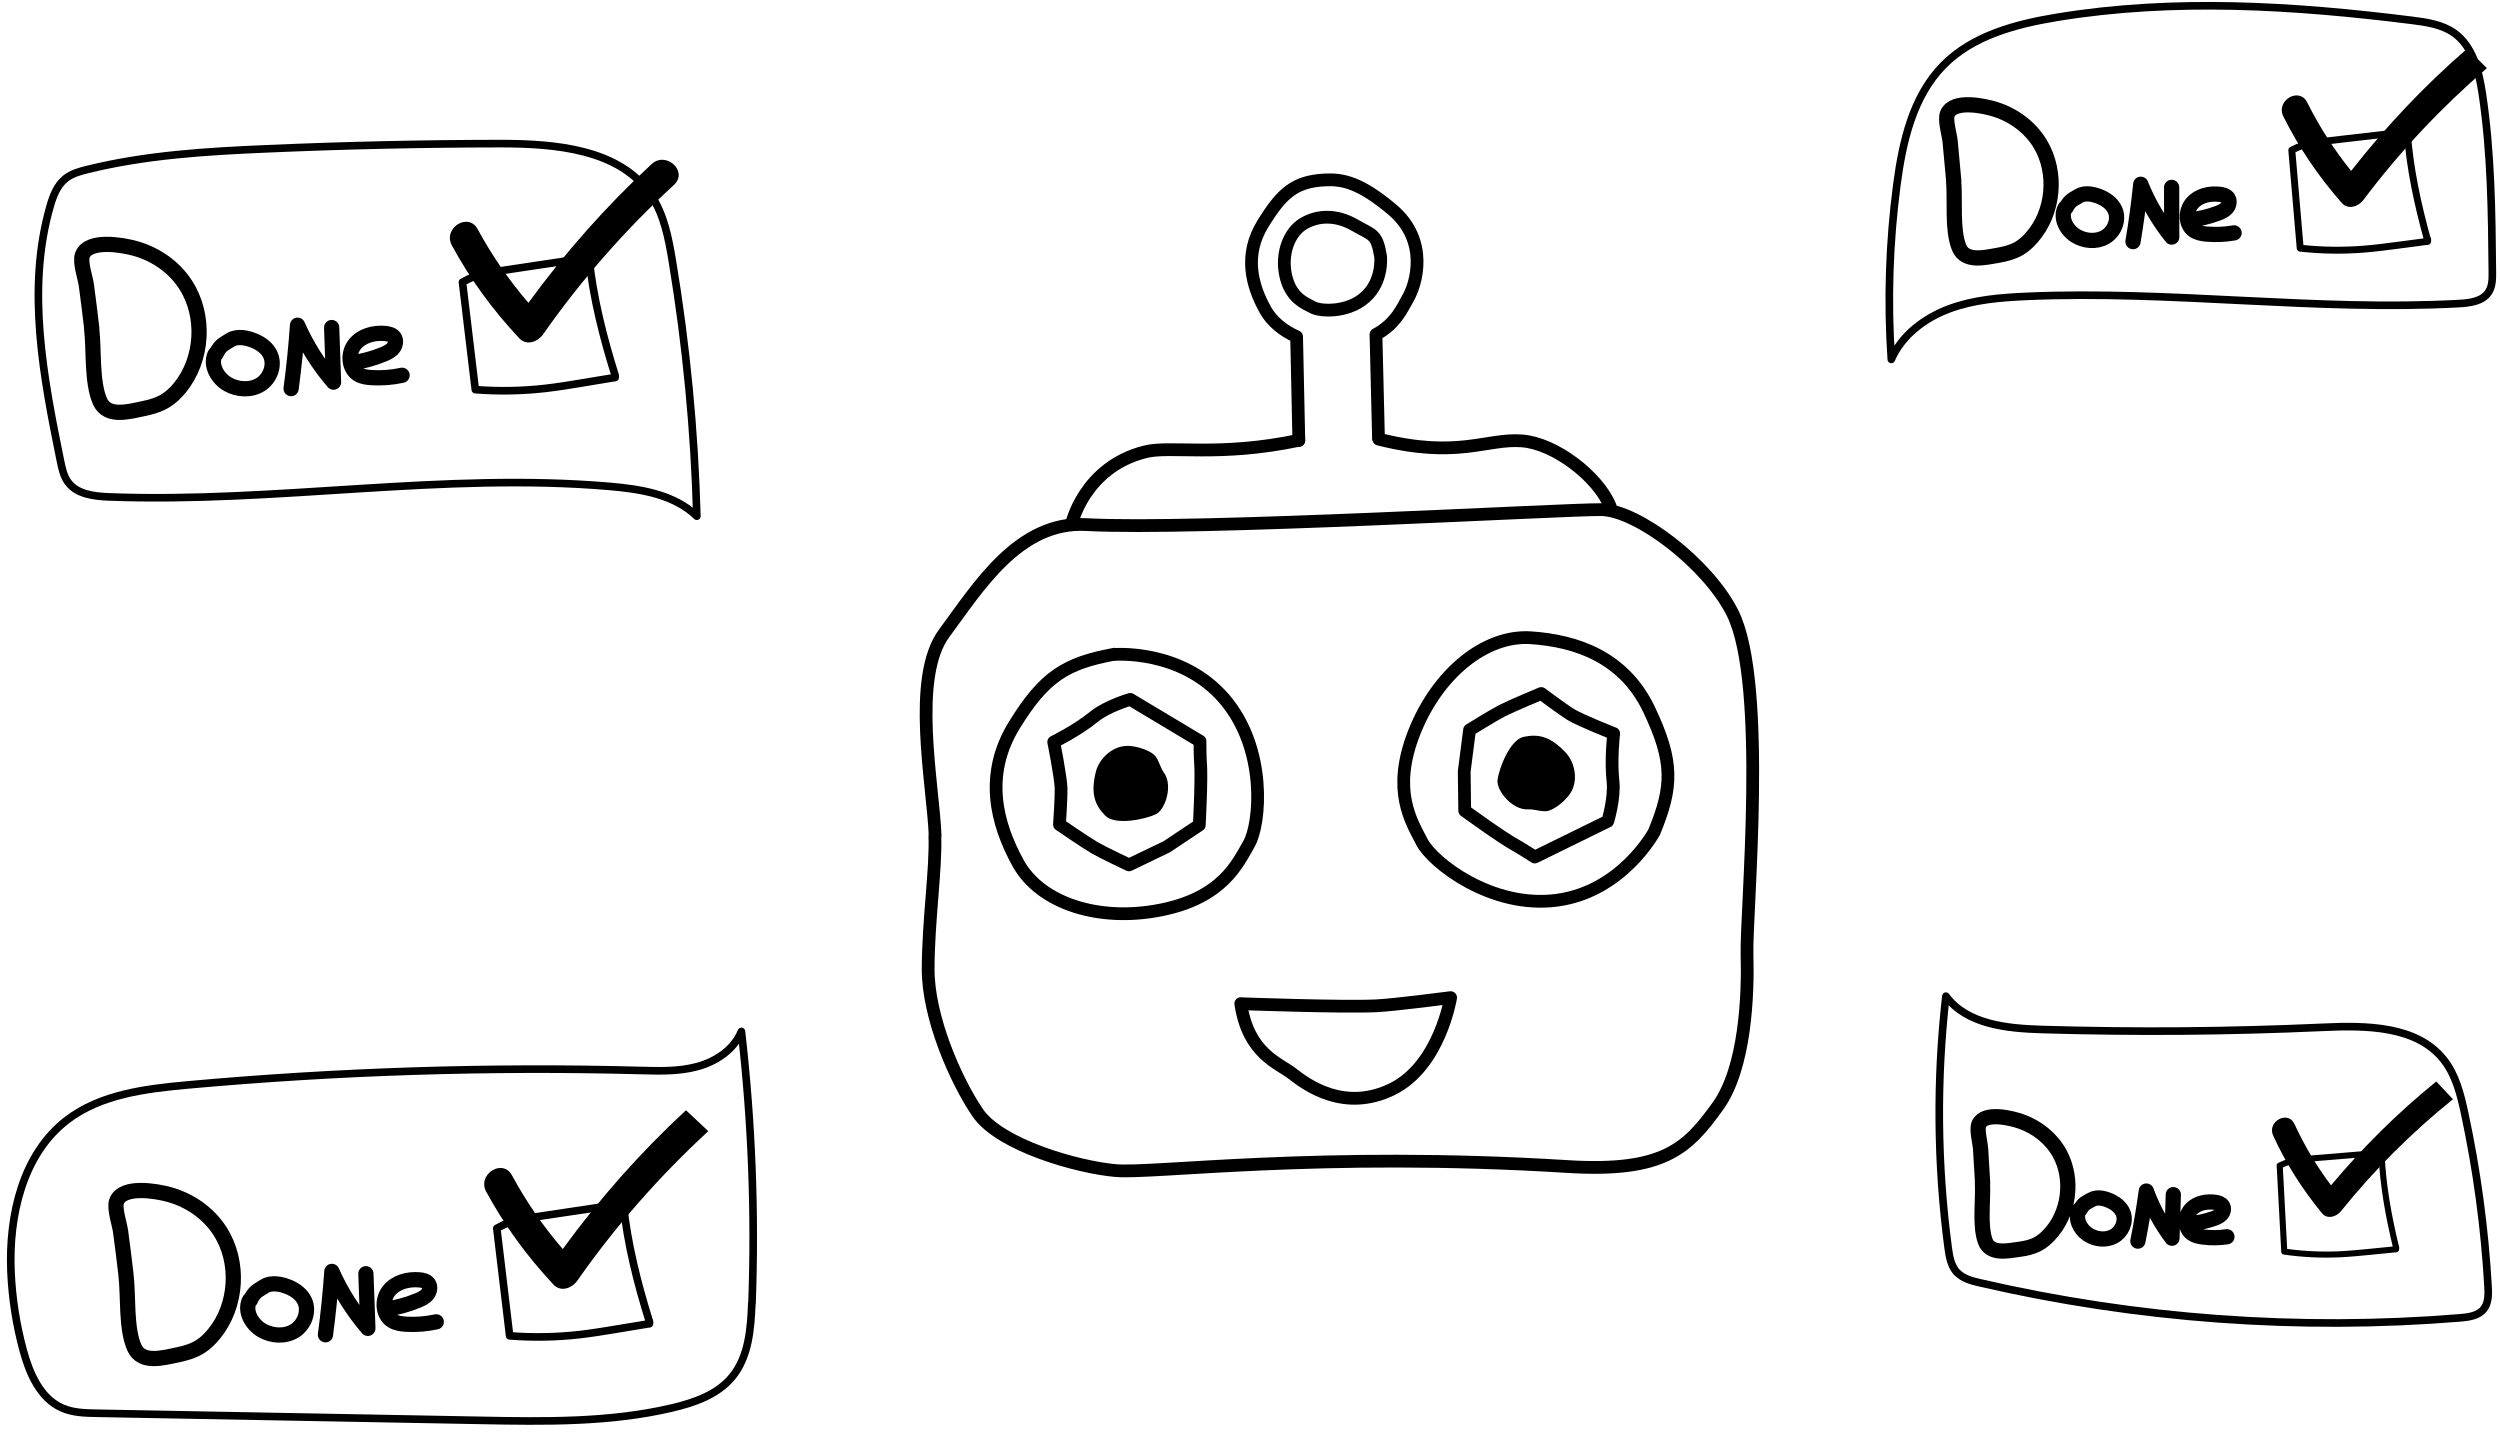 <svg xmlns="http://www.w3.org/2000/svg" viewBox="0 0 253 145">
  <g fill="none" fill-rule="evenodd">
    <path stroke="#000" stroke-width=".771" d="M6.612 18.088c-.85.685-1.25 1.773-1.55 2.822-2.392 8.346-.677 17.25 1.06 25.756.153.75.318 1.528.773 2.142.914 1.23 2.65 1.424 4.18 1.48 16.88.636 33.796-2.513 50.627-1.065 3.16.27 6.54.813 8.82 3.017-.235-8.647-1.064-17.277-2.477-25.81-.385-2.32-.84-4.704-2.142-6.66-3.123-4.692-9.686-5.244-15.32-5.238-7.87.01-15.737.186-23.597.527-6.086.26-12.21.63-18.125 2.09-.79.19-1.61.42-2.24.93zM191.4 36.353c-.398-5.877-.21-11.793.56-17.633.576-4.378 1.617-8.98 4.718-12.122 2.972-3.014 7.325-4.16 11.502-4.848 11.855-1.95 23.992-1.183 35.912.31 1.485.188 3.034.41 4.256 1.273 1.904 1.344 2.517 3.86 2.864 6.163.898 5.96.957 12.01 1.013 18.035.008.7 0 1.43-.372 2.02-.6.94-1.877 1.11-2.988 1.17-14.563.79-29.16-1.36-43.73-.73-2.665.12-5.367.33-7.866 1.26-2.5.93-4.81 2.67-5.87 5.12zM76.084 131.888c-.097 2.623-.324 5.443-2 7.463-1.477 1.79-3.81 2.6-6.064 3.13-6.32 1.49-12.888 1.38-19.377 1.26l-38.835-.72c-1.184-.02-2.403-.05-3.49-.52-2.227-.96-3.316-3.46-3.957-5.8-.71-2.6-1.13-5.29-1.25-7.99-.24-5.68 1.17-11.92 5.69-15.38 3.4-2.59 7.89-3.14 12.14-3.53 15.22-1.38 30.52-1.87 45.8-1.47 1.97.05 3.96.12 5.85-.4 1.9-.52 3.7-1.73 4.44-3.55 1.05 9.138 1.41 18.35 1.07 27.538zm121.996-3.078c-.646-.67-.81-1.657-.933-2.58-1.112-8.422-1.187-16.98-.222-25.42 2.112 2.864 6.168 3.27 9.725 3.375 9.478.282 18.966.207 28.438-.223 4.39-.2 9.506-.165 12.224 3.287 1.208 1.53 1.698 3.49 2.108 5.4 1.24 5.77 2.035 11.64 2.37 17.54.046.8.058 1.68-.445 2.3-.554.68-1.532.81-2.412.88-16.242 1.32-32.688.12-48.566-3.55-.825-.19-1.697-.42-2.286-1.03z" stroke-linecap="round" stroke-linejoin="round"/>
    <path stroke="#000" stroke-width="1.542" d="M9.275 33.274c.255 2.123-.018 5.405.845 7.344.74 1.663 2.88 1.047 4.347.746.804-.164 1.607-.39 2.304-.822.54-.334 1-.783 1.41-1.273 2.37-2.88 2.63-7.31.61-10.44-1.16-1.81-3.03-3.1-5.09-3.68-1.3-.37-4.74-.97-5.36.67-.27.71.31 2.33.4 3.05.2 1.46.38 2.93.55 4.4zm12.597 2.5c-.026.05.055.01 0 0s-.095.047-.12.1c-.497 1.093.26 2.42 1.305 3.015 1.003.57 2.32.64 3.3.03s1.485-1.96 1.004-3.01c-.29-.65-.9-1.11-1.55-1.39-.77-.34-1.82-.56-2.52-.1-.7.45-.95.47-1.41 1.35zm7.588 3.552c.285-2.13.503-4.27.652-6.414.923 2.087 2.156 4.035 3.643 5.764l-.19-5.53m1.932 3.588c1.144-.146 2.268-.445 3.332-.888.35-.148.72-.323.96-.623s.33-.76.11-1.074c-.2-.28-.58-.37-.92-.4-1.14-.11-2.38.22-3.08 1.11-.71.89-.63 2.4.33 3.01.41.26.91.32 1.4.35 1.02.06 2.06-.02 3.06-.24" stroke-linecap="round" stroke-linejoin="round"/>
    <path stroke="#000" stroke-width=".771" d="M62.258 38.017c-.073-.234.006-.02 0 .12-.006.14.004.062-.135.085-1.046.174-2.093.348-3.14.52-1.265.21-2.53.42-3.805.565-2.348.266-4.72.308-7.076.125l-1.3-10.88c.848-.445 1.585-.812 2.532-.953l10.27-1.54c.408 4.02 1.442 8.09 2.654 11.95z" stroke-linecap="round" stroke-linejoin="round"/>
    <path fill="#000" d="M65.945 16.603c-4.632 4.283-8.76 8.965-12.47 14.043-1.98-2.304-3.677-4.764-5.14-7.462-.948-1.748-3.548-.088-2.604 1.654 1.87 3.447 4.14 6.538 6.82 9.397.75.795 1.88.353 2.41-.4 3.87-5.53 8.3-10.554 13.25-15.132 1.47-1.353-.8-3.442-2.26-2.1"/>
    <path stroke="#000" stroke-width="1.542" d="M197.71 18.343c.167 1.936-.18 4.91.546 6.696.62 1.53 2.584 1.03 3.925.8.74-.13 1.48-.31 2.12-.68.5-.29.93-.68 1.31-1.12 2.24-2.54 2.61-6.55.87-9.46-1-1.67-2.66-2.91-4.51-3.5-1.17-.38-4.28-1.028-4.89.44-.26.632.21 2.124.27 2.78.13 1.334.25 2.672.37 4.01zm11.366 2.652c-.025.044.05.01 0 0s-.09.04-.11.086c-.487.98.16 2.21 1.09 2.78.895.55 2.09.66 2.996.13.91-.52 1.41-1.73 1.004-2.7-.25-.59-.783-1.03-1.365-1.3-.69-.32-1.63-.56-2.29-.17-.65.4-.87.4-1.32 1.19zm6.784 3.457c.323-1.926.585-3.862.786-5.805.775 1.922 1.835 3.73 3.133 5.345-.01-1.676-.01-3.353-.01-5.03m1.64 3.318c1.04-.097 2.07-.335 3.05-.704.33-.124.66-.272.89-.537.23-.27.32-.68.13-.98-.18-.26-.51-.35-.82-.39-1.03-.13-2.17.12-2.83.92-.67.79-.65 2.16.21 2.74.37.24.82.32 1.26.36.93.08 1.87.04 2.79-.12" stroke-linecap="round" stroke-linejoin="round"/>
    <path stroke="#000" stroke-width=".701" d="M245.685 24.258c-.06-.216.007-.018-.003.11-.01.127 0 .054-.125.072-.956.126-1.912.25-2.868.378-1.16.152-2.32.305-3.48.397-2.14.17-4.3.136-6.43-.1l-.85-9.922c.78-.377 1.46-.69 2.32-.79l9.37-1.08c.24 3.664 1.06 7.398 2.04 10.935z" stroke-linecap="round" stroke-linejoin="round"/>
    <path fill="#000" d="M249.683 4.922c-4.336 3.75-8.228 7.877-11.75 12.375-1.73-2.152-3.196-4.438-4.443-6.932-.807-1.617-3.22-.188-2.414 1.422 1.593 3.188 3.555 6.064 5.9 8.74.653.746 1.697.38 2.2-.29 3.68-4.903 7.86-9.332 12.496-13.34"/>
    <path stroke="#000" stroke-width="1.542" d="M200.624 119.73c.092 1.702-.297 4.297.287 5.884.51 1.36 2.24.983 3.42.82.65-.088 1.3-.225 1.88-.532.45-.237.84-.57 1.18-.94 2.04-2.16 2.47-5.665 1.03-8.26-.83-1.495-2.25-2.623-3.85-3.193-1.01-.37-3.72-1.02-4.3.25-.25.55.12 1.87.16 2.44.08 1.17.15 2.35.21 3.52zm9.884 2.648c-.023.038.043.01 0 0s-.08.033-.1.073c-.453.85.078 1.94.878 2.47.768.51 1.81.64 2.622.2.81-.43 1.284-1.48.956-2.34-.2-.53-.657-.92-1.16-1.18-.596-.3-1.418-.54-2.003-.21-.58.33-.78.33-1.19 1zm5.847 3.222c.337-1.68.62-3.368.853-5.065.625 1.706 1.502 3.32 2.594 4.773l.138-4.407m1.35 2.96c.916-.05 1.824-.23 2.694-.53.292-.1.59-.22.8-.44.21-.22.305-.58.142-.85-.144-.23-.438-.32-.708-.36-.896-.14-1.9.05-2.51.73-.606.68-.625 1.88.11 2.41.317.23.713.31 1.1.36.81.11 1.638.1 2.446-.02" stroke-linecap="round" stroke-linejoin="round"/>
    <path stroke="#000" stroke-width=".614" d="M242.496 126.277c-.046-.19.006-.015-.006.096-.012.11 0 .05-.112.06l-2.523.25c-1.017.1-2.034.2-3.055.25-1.88.087-3.77-.004-5.632-.272-.155-2.9-.31-5.81-.463-8.71.698-.31 1.302-.56 2.062-.62l8.246-.68c.113 3.22.72 6.51 1.483 9.64z" stroke-linecap="round" stroke-linejoin="round"/>
    <path fill="#000" d="M246.55 109.446c-3.907 3.163-7.435 6.67-10.65 10.51-1.453-1.935-2.674-3.978-3.695-6.2-.662-1.44-2.817-.256-2.157 1.178 1.305 2.84 2.943 5.414 4.922 7.827.55.68 1.477.38 1.936-.19 3.363-4.19 7.153-7.95 11.33-11.33"/>
    <path stroke="#000" stroke-width="1.542" d="M12.75 129.028c.254 2.124-.02 5.406.844 7.345.74 1.663 2.88 1.047 4.348.746.803-.17 1.606-.39 2.303-.83.54-.34 1-.79 1.402-1.28 2.37-2.88 2.628-7.3.608-10.43-1.164-1.81-3.035-3.1-5.09-3.68-1.305-.37-4.744-.97-5.364.67-.26.71.31 2.33.4 3.05.2 1.46.38 2.93.55 4.39zm12.596 2.5c-.026.05.055.01 0 0s-.095.048-.118.1c-.5 1.094.257 2.42 1.302 3.016 1.004.572 2.322.647 3.3.034.98-.615 1.487-1.96 1.005-3.01-.296-.646-.9-1.106-1.55-1.388-.77-.334-1.82-.557-2.527-.1-.705.455-.948.472-1.412 1.348zm7.59 3.552c.283-2.13.5-4.27.65-6.413.923 2.086 2.156 4.035 3.643 5.764-.07-1.84-.13-3.68-.2-5.53m1.93 3.59c1.14-.14 2.26-.44 3.33-.89.35-.14.72-.32.96-.62s.33-.76.11-1.07c-.2-.28-.58-.36-.92-.39-1.14-.1-2.38.22-3.09 1.12-.71.9-.63 2.41.33 3.01.413.26.92.33 1.41.36 1.02.06 2.054-.02 3.06-.24" stroke-linecap="round" stroke-linejoin="round"/>
    <path stroke="#000" stroke-width=".771" d="M65.732 133.772c-.073-.234.006-.02 0 .12-.006.14.003.062-.135.085l-3.14.52c-1.265.21-2.53.42-3.805.565-2.348.266-4.72.308-7.076.125l-1.3-10.88c.848-.445 1.585-.812 2.532-.953 3.424-.51 6.848-1.023 10.27-1.533.408 4.02 1.442 8.1 2.654 11.96z" stroke-linecap="round" stroke-linejoin="round"/>
    <path fill="#000" d="M69.42 112.358c-4.633 4.283-8.76 8.965-12.47 14.043-1.98-2.3-3.678-4.76-5.14-7.46-.95-1.75-3.55-.09-2.605 1.66 1.87 3.45 4.133 6.54 6.81 9.4.746.8 1.88.36 2.41-.4 3.866-5.53 8.302-10.55 13.253-15.13"/>
    <path stroke="#000" stroke-width="1.291" d="M94.635 84.578c-.19-5.132-2.453-15.988.934-20.52 3.38-4.534 7.46-11.344 14.36-10.97 11.03.597 48.43-1.56 52.11-1.513 3.67.046 10.82 5.493 13.3 10.473 3.57 7.16 1.34 30.396 1.46 34.522.12 4.126-.17 11.48-2.93 15.343-3.08 4.296-5.46 6.75-15.27 6.138-25.09-1.56-41.89.76-45.72.41-3.84-.34-11.7-2.56-13.94-5.86-2.24-3.3-5.02-9.64-5.01-14.53.01-4.89.8-10.1.68-13.48z" stroke-linecap="round" stroke-linejoin="round"/>
    <path stroke="#000" stroke-width="1.291" d="M125.564 101.575s10.274.375 13.694.214c1.896-.09 7.546-.83 7.546-.83s-1.1 6.91-5.924 9.27c-4.826 2.36-8.655-.44-10.063-1.55-1.41-1.11-4.494-2.01-5.253-7.11zm5.878-57.005l-.226-10.5c-1.402-.617-2.528-1.57-3.17-2.726-1.402-2.52-2.155-5.583-.253-8.675 1.903-3.1 3.208-4.3 6.277-4.46 1.847-.1 3.6.3 6.78 2.96 3.864 3.23 2.4 7.68 1.678 8.93-.556.96-1.232 2.66-3.28 3.75l.254 10.46" stroke-linecap="round" stroke-linejoin="round"/>
    <path stroke="#000" stroke-width="1.291" d="M139.715 25.952s.28 2.465-1.522 4.1c-1.802 1.638-4.573 1.462-5.32 1.06-.748-.405-2.227-.906-2.746-3.162-.52-2.257.33-4.452 1.786-5.316 1.456-.864 3.328-.922 5.173.144 1.845 1.064 2.24.845 2.63 3.174zm-26.953 40.282s6.79-.58 11.142 4.495c4.353 5.07 3.656 12.66 2.49 14.68-1.164 2.02-2.67 5.43-8.906 6.68-6.233 1.25-12.177-.64-14.436-4.71-2.26-4.07-3.473-9-.406-13.99 3.068-4.99 5.248-6.27 10.116-7.18z" stroke-linecap="round" stroke-linejoin="round"/>
    <path stroke="#000" stroke-width="1.291" d="M114.385 70.776s-2.35.68-3.66 1.75c-1.68 1.377-4.09 2.566-4.09 2.566s.723 3.562.747 4.72c.02.91-.162 3.636-.162 3.636s2.678 1.84 3.617 2.38c.827.476 3.42 1.7 3.42 1.7l3.81-1.833 3.3-2.198s.26-4.798.122-6.39c-.05-.472-.05-2.1-.05-2.1l-7.06-4.23z" stroke-linecap="round" stroke-linejoin="round"/>
    <path fill="#000" d="M114.062 75.488c-1.452.004-2.826 1.235-3.172 2.654-.547 2.233-.056 3.366.968 4.407 1.025 1.04 4.14.33 5.12-.15.98-.49 1.75-2.96.795-4.23-.376-.5-.542-1.47-1.05-1.85-.668-.5-1.747-.81-2.57-.84-.03 0-.06-.01-.09 0"/>
    <path stroke="#000" stroke-width="1.291" d="M167.41 84.19s-3.205 6.014-9.83 6.91c-6.625.896-12.617-3.816-13.68-5.892-1.066-2.077-3.107-5.195-.77-11.108 2.34-5.913 7.158-9.874 11.797-9.56 4.64.313 9.44 1.976 11.957 7.26 2.515 5.282 2.41 7.81.525 12.39z" stroke-linecap="round" stroke-linejoin="round"/>
    <path stroke="#000" stroke-width="1.291" d="M162.715 83.084s.707-2.343.52-4.022c-.243-2.16.07-4.83.07-4.83s-3.383-1.328-4.368-1.937c-.775-.478-2.965-2.113-2.965-2.113s-3 1.247-3.963 1.742c-.85.436-3.29 1.947-3.29 1.947l-.54 4.2.05 3.97s3.88 2.83 5.3 3.58c.42.23 1.79 1.11 1.79 1.11l7.38-3.62z" stroke-linecap="round" stroke-linejoin="round"/>
    <path fill="#000" d="M158.935 80.252c.786-1.22.498-3.043-.503-4.105-1.577-1.673-2.795-1.877-4.227-1.582-1.43.293-2.533 3.29-2.657 4.377-.124 1.088 1.53 3.076 3.117 2.966.624-.043 1.527.343 2.122.122.782-.29 1.628-1.026 2.096-1.7.02-.026.036-.052.052-.078"/>
    <path stroke="#000" stroke-width="1.291" d="M139.535 44.444c8.032 2.023 10.897-.103 14.505.175 3.3.25 7.675 3.59 8.91 6.62m-54.524 1.85s1.263-5.82 7.488-7.37c2.536-.64 7.433.55 15.528-1.16" stroke-linecap="round" stroke-linejoin="round"/>
  </g>
</svg>

